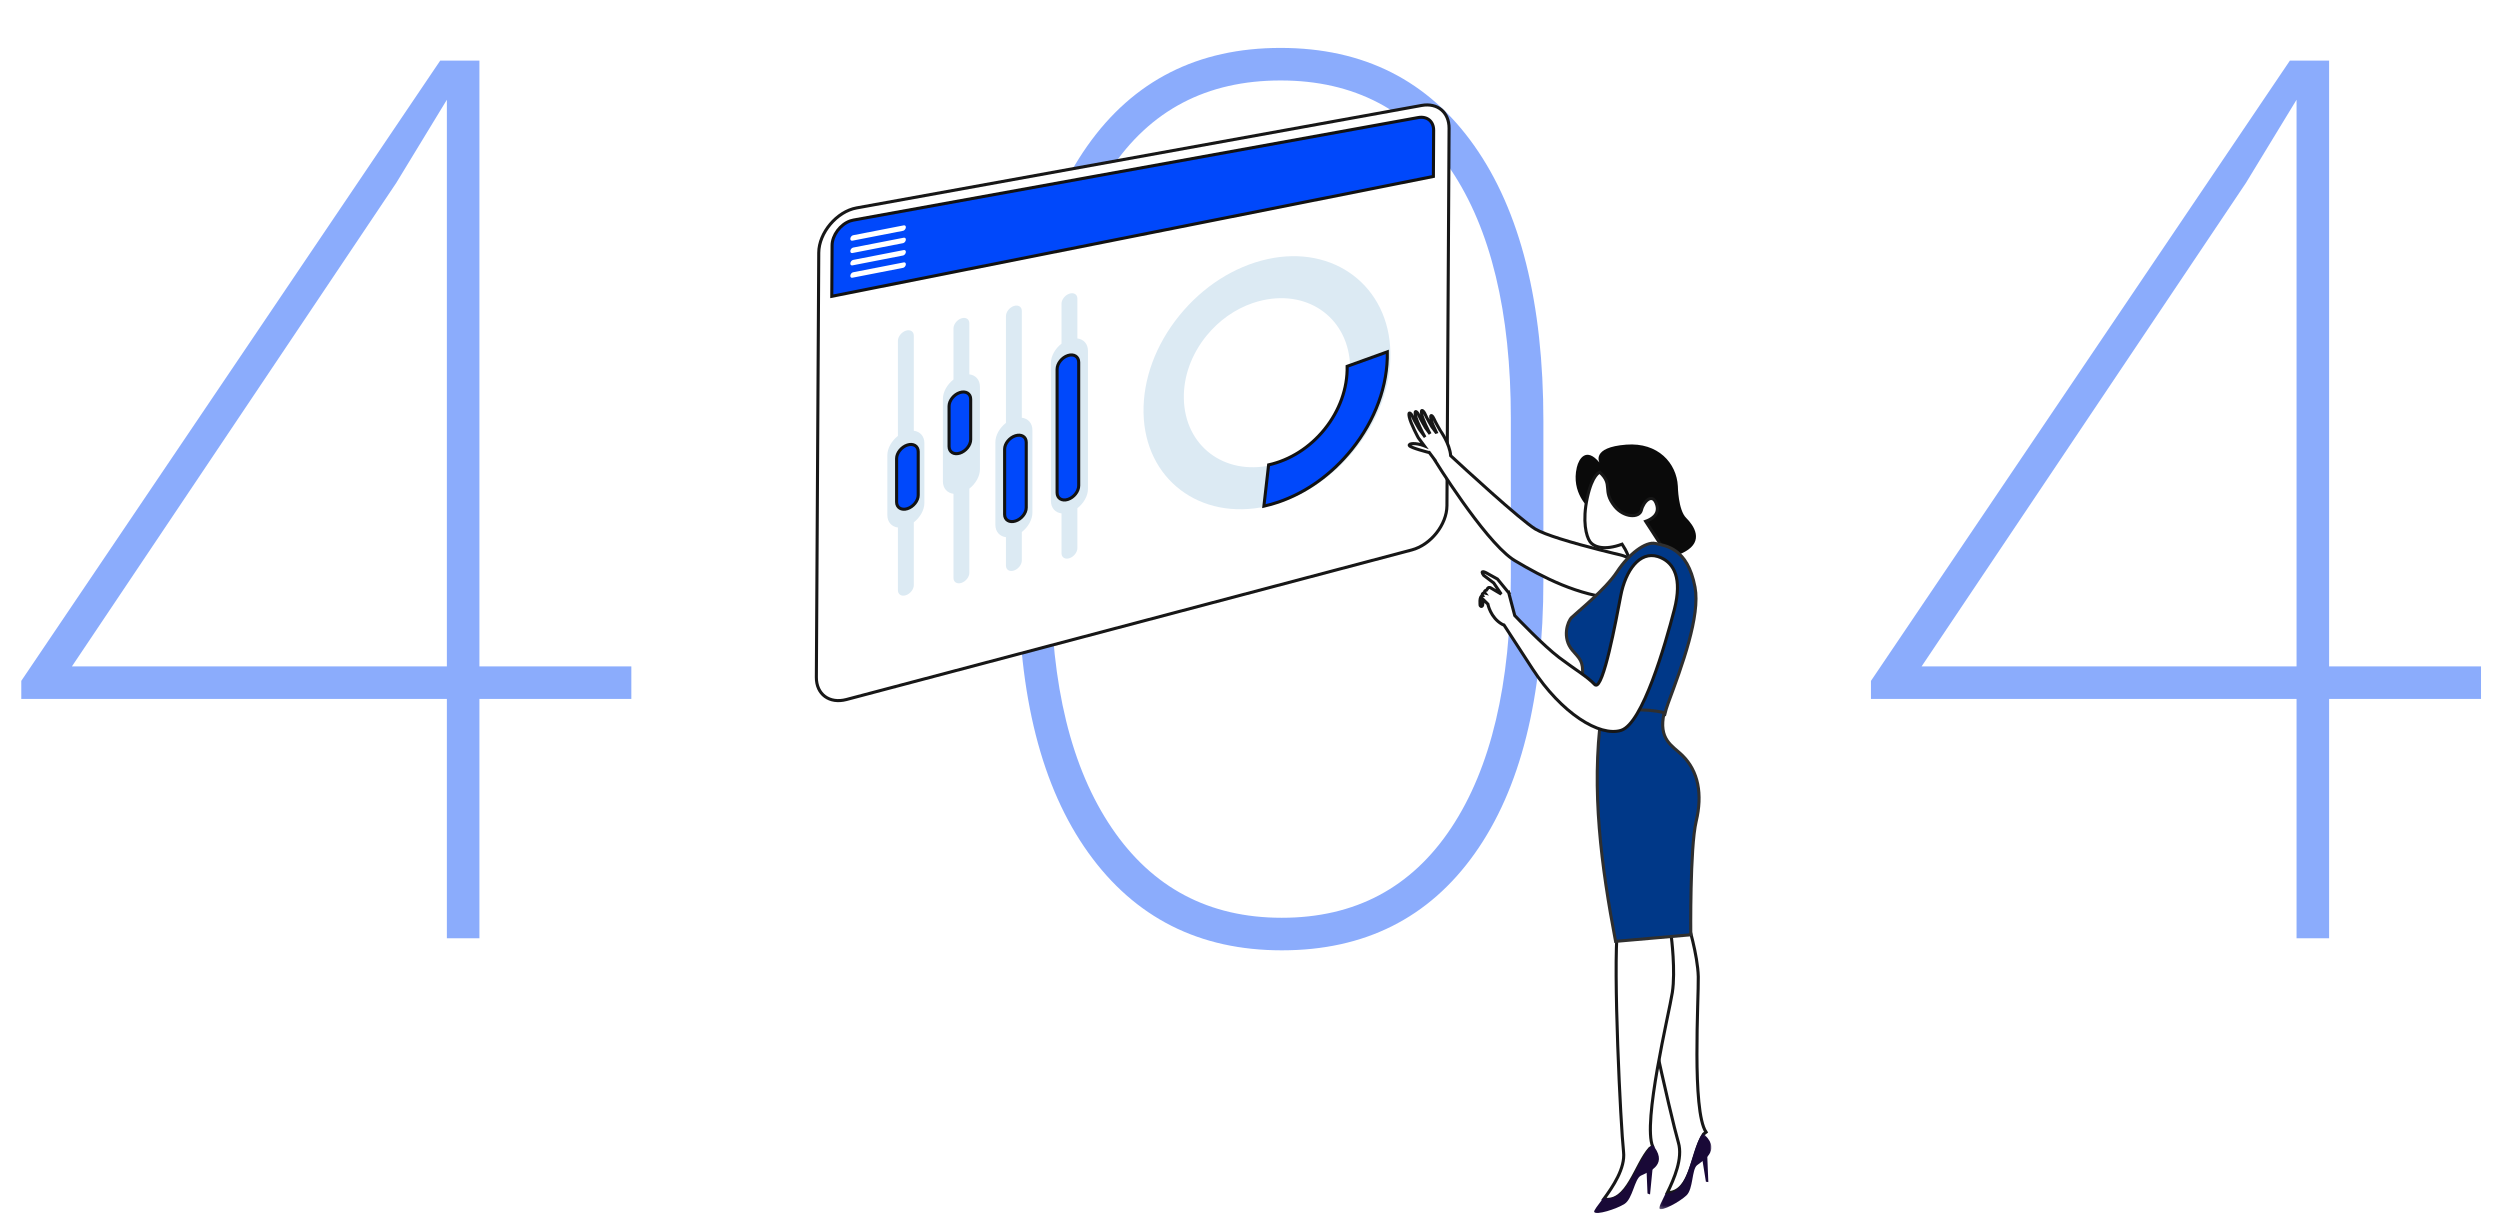<svg xmlns="http://www.w3.org/2000/svg" xmlns:xlink="http://www.w3.org/1999/xlink" width="810" height="396" viewBox="0 0 810 396">
  <defs>
    <polygon id="404-a" points="0 .25 16.907 .25 16.907 24.769 0 24.769"/>
  </defs>
  <g fill="none" fill-rule="evenodd" transform="translate(-490 -414)">
    <rect width="1802" height="1546" fill="#FFF"/>
    <g transform="translate(480 347)">
      <path fill="#0049F8" fill-rule="nonzero" d="M165.332,371 L165.332,293.461 L214.551,293.461 L214.551,282.914 L165.332,282.914 L165.332,86.625 L152.637,86.625 L16.895,287.602 L16.895,293.461 L154.785,293.461 L154.785,371 L165.332,371 Z M154.785,282.914 L33.301,282.914 L138.379,126.273 L154.785,99.32 L154.785,282.914 Z M425.293,374.906 C452.116,374.906 472.949,364.457 487.793,343.559 C502.637,322.66 510.059,293.135 510.059,254.984 L510.059,254.984 L510.059,203.422 C510.059,165.141 502.604,135.421 487.695,114.262 C472.786,93.103 451.855,82.523 424.902,82.523 C398.079,82.523 377.214,93.103 362.305,114.262 C347.396,135.421 339.941,164.88 339.941,202.641 L339.941,202.641 L339.941,254.203 C339.941,292.484 347.493,322.172 362.598,343.266 C377.702,364.359 398.6,374.906 425.293,374.906 Z M425.293,364.359 C401.725,364.359 383.366,354.659 370.215,335.258 C357.064,315.857 350.488,288.969 350.488,254.594 L350.488,254.594 L350.488,203.617 C350.488,168.591 356.901,141.41 369.727,122.074 C382.552,102.738 400.944,93.07 424.902,93.07 C448.73,93.07 467.122,102.706 480.078,121.977 C493.034,141.247 499.512,168.135 499.512,202.641 L499.512,202.641 L499.512,253.617 C499.512,288.643 493.066,315.857 480.176,335.258 C467.285,354.659 448.991,364.359 425.293,364.359 Z M764.629,371 L764.629,293.461 L813.848,293.461 L813.848,282.914 L764.629,282.914 L764.629,86.625 L751.934,86.625 L616.191,287.602 L616.191,293.461 L754.082,293.461 L754.082,371 L764.629,371 Z M754.082,282.914 L632.598,282.914 L737.676,126.273 L754.082,99.32 L754.082,282.914 Z" opacity=".456"/>
      <g transform="matrix(-1 0 0 1 564.5 101)">
        <path fill="#FFF" d="M280.249,192.643 L97.075,144.177 C90.959,142.56 85.726,135.979 85.691,129.863 L85,7.567 C84.971,2.373 88.743,-0.769 93.887,0.163 L276.974,33.369 C283.375,34.529 289.186,41.413 289.223,47.877 L290,185.432 C290.031,190.957 285.775,194.105 280.249,192.643"/>
        <path stroke="#171717" d="M280.249,192.643 L97.075,144.177 C90.959,142.56 85.726,135.979 85.691,129.863 L85,7.567 C84.971,2.373 88.743,-0.769 93.887,0.163 L276.974,33.369 C283.375,34.529 289.186,41.413 289.223,47.877 L290,185.432 C290.031,190.957 285.775,194.105 280.249,192.643 Z"/>
        <path fill="#0048FB" d="M285,62 L90.081,23.167 L90,8.257 C89.984,5.322 92.098,3.567 95.007,4.093 L278.009,37.311 C278.334,37.373 278.66,37.452 278.985,37.564 C282.236,38.676 284.886,42.237 284.902,45.498 L285,62 Z"/>
        <path stroke="#121212" d="M285,62 L90.081,23.167 L90,8.257 C89.984,5.322 92.098,3.567 95.007,4.093 L278.009,37.311 C278.334,37.373 278.66,37.452 278.985,37.564 C282.236,38.676 284.886,42.237 284.902,45.498 L285,62 Z"/>
        <path fill="#DCEAF3" d="M148.546,64.17 C147.513,63.819 146.466,63.526 145.404,63.29 C130.07,59.886 117.356,69.582 117.063,84.905 C116.929,92 119.525,99.202 124.379,105.187 C129.149,111.069 135.613,115.159 142.595,116.71 C157.929,120.115 170.643,110.418 170.936,95.096 C171.071,88 168.474,80.797 163.619,74.813 C159.575,69.825 154.309,66.124 148.546,64.17 M139.401,128.713 C130.413,125.665 122.1,119.773 115.615,111.777 C107.923,102.289 103.8,91.088 104.007,80.235 C104.417,58.752 122.298,45.171 143.867,49.961 C154.64,52.355 164.774,58.84 172.384,68.224 C180.077,77.71 184.199,88.912 183.993,99.765 L183.993,99.766 C183.583,121.248 165.701,134.828 144.132,130.039 C142.54,129.686 140.96,129.242 139.401,128.713"/>
        <path fill="#0048FB" d="M140.284,128.669 C131.326,125.609 123.041,119.694 116.577,111.666 C108.909,102.141 104.8,90.897 105.007,80 L118.02,84.688 C117.886,91.811 120.474,99.042 125.312,105.05 C130.066,110.956 136.509,115.062 143.468,116.619 L145,130 C143.413,129.645 141.838,129.2 140.284,128.669"/>
        <path stroke="#121212" d="M140.284,128.669 C131.326,125.609 123.041,119.694 116.577,111.666 C108.909,102.141 104.8,90.897 105.007,80 L118.02,84.688 C117.886,91.811 120.474,99.042 125.312,105.05 C130.066,110.956 136.509,115.062 143.468,116.619 L145,130 C143.413,129.645 141.838,129.2 140.284,128.669 Z"/>
        <path fill="#DCEAF3" d="M210.571 77.338L210.571 64.421C210.571 63.072 209.419 61.604 207.999 61.141 206.58 60.678 205.428 61.395 205.428 62.744L205.428 75.66C203.403 75.915 202 77.412 202 79.685L202 124.401C202 126.674 203.403 129.087 205.428 130.663L205.428 143.578C205.428 144.928 206.58 146.396 207.999 146.859 209.419 147.323 210.571 146.605 210.571 145.256L210.571 132.34C212.596 132.086 214 130.588 214 128.316L214 83.598C214 81.326 212.596 78.913 210.571 77.338M228.572 103.02L228.572 68.422C228.572 67.073 227.42 65.603 226 65.14 224.581 64.678 223.429 65.395 223.429 66.745L223.429 101.342C221.404 101.597 220 103.095 220 105.367L220 132.11C220 134.381 221.404 136.794 223.429 138.37L223.429 147.579C223.429 148.927 224.581 150.396 226 150.859 227.42 151.322 228.572 150.604 228.572 149.256L228.572 140.047C230.597 139.792 232 138.295 232 136.023L232 109.281C232 107.009 230.597 104.595 228.572 103.02M245.572 88.963L245.572 72.421C245.572 71.072 244.42 69.604 243 69.141 241.581 68.678 240.429 69.395 240.429 70.744L240.429 87.286C238.404 87.54 237 89.039 237 91.311L237 118.052C237 120.324 238.404 122.738 240.429 124.314L240.429 151.578C240.429 152.928 241.581 154.396 243 154.859 244.42 155.323 245.572 154.605 245.572 153.256L245.572 125.991C247.597 125.736 249 124.239 249 121.966L249 95.224C249 92.953 247.597 90.54 245.572 88.963M263.572 107.238L263.572 76.423C263.572 75.073 262.42 73.604 261 73.14 259.581 72.678 258.429 73.396 258.429 74.745L258.429 105.561C256.404 105.816 255 107.313 255 109.586L255 128.98C255 131.251 256.404 133.665 258.429 135.241L258.429 155.579C258.429 156.927 259.581 158.396 261 158.859 262.42 159.322 263.572 158.604 263.572 157.256L263.572 136.919C265.597 136.664 267 135.166 267 132.894L267 113.499C267 111.227 265.597 108.814 263.572 107.238"/>
        <path fill="#0048FB" d="M208.5,127.809 C206.567,127.182 205,125.191 205,123.364 L205,83.363 C205,81.536 206.567,80.563 208.5,81.19 C210.432,81.818 212,83.808 212,85.636 L212,125.636 C212,127.464 210.432,128.437 208.5,127.809"/>
        <path stroke="#121212" d="M208.5,127.809 C206.567,127.182 205,125.191 205,123.364 L205,83.363 C205,81.536 206.567,80.563 208.5,81.19 C210.432,81.818 212,83.808 212,85.636 L212,125.636 C212,127.464 210.432,128.437 208.5,127.809 Z"/>
        <path fill="#0048FB" d="M225.5,134.814 C223.568,134.203 222,132.263 222,130.482 L222,109.303 C222,107.523 223.568,106.574 225.5,107.186 C227.433,107.798 229,109.737 229,111.518 L229,132.698 C229,134.478 227.433,135.426 225.5,134.814"/>
        <path stroke="#121212" d="M225.5,134.814 C223.568,134.203 222,132.263 222,130.482 L222,109.303 C222,107.523 223.568,106.574 225.5,107.186 C227.433,107.798 229,109.737 229,111.518 L229,132.698 C229,134.478 227.433,135.426 225.5,134.814 Z"/>
        <path fill="#0048FB" d="M243.5,112.811 C241.568,112.19 240,110.218 240,108.409 L240,95.34 C240,93.53 241.568,92.568 243.5,93.189 C245.433,93.81 247,95.782 247,97.591 L247,110.66 C247,112.469 245.433,113.432 243.5,112.811"/>
        <path stroke="#121212" d="M243.5,112.811 C241.568,112.19 240,110.218 240,108.409 L240,95.34 C240,93.53 241.568,92.568 243.5,93.189 C245.433,93.81 247,95.782 247,97.591 L247,110.66 C247,112.469 245.433,113.432 243.5,112.811 Z"/>
        <path fill="#0048FB" d="M260.5,130.812 C258.568,130.192 257,128.226 257,126.423 L257,112.334 C257,110.529 258.568,109.568 260.5,110.188 C262.433,110.808 264,112.773 264,114.578 L264,128.667 C264,130.471 262.433,131.431 260.5,130.812"/>
        <path stroke="#121212" d="M260.5,130.812 C258.568,130.192 257,128.226 257,126.423 L257,112.334 C257,110.529 258.568,109.568 260.5,110.188 C262.433,110.808 264,112.773 264,114.578 L264,128.667 C264,130.471 262.433,131.431 260.5,130.812 Z"/>
        <path fill="#FFF" d="M261.792 40.749C261.41 40.609 261.072 40.187 261.01 39.746 260.941 39.257 261.233 38.929 261.666 39.013L278.079 42.214C278.52 42.303 278.922 42.764 278.99 43.253 279.06 43.743 278.766 44.071 278.334 43.987L261.921 40.785C261.877 40.777 261.834 40.765 261.792 40.749M261.792 44.749C261.41 44.61 261.072 44.187 261.01 43.746 260.941 43.257 261.233 42.928 261.666 43.013L278.079 46.213C278.52 46.301 278.921 46.763 278.989 47.253 279.061 47.742 278.766 48.071 278.334 47.987L261.921 44.786C261.877 44.777 261.834 44.765 261.792 44.749M261.792 48.75C261.41 48.61 261.072 48.187 261.01 47.747 260.941 47.257 261.233 46.929 261.666 47.013L278.079 50.213C278.52 50.298 278.922 50.765 278.99 51.252 279.06 51.742 278.766 52.071 278.334 51.987L261.921 48.786C261.877 48.777 261.834 48.765 261.792 48.75M261.792 52.749C261.41 52.609 261.072 52.187 261.01 51.746 260.941 51.257 261.233 50.929 261.666 51.013L278.079 54.214C278.52 54.296 278.922 54.764 278.99 55.253 279.06 55.742 278.766 56.072 278.334 55.987L261.921 52.785C261.877 52.777 261.834 52.765 261.792 52.749M93.296 110.354C93.198 110.39 93.106 110.427 93.012 110.464L94.959 107.847C94.959 107.847 97.437 103.309 97.895 101.079 98.354 98.849 97.182 100.052 96.777 101.079 96.372 102.106 94.633 105.078 94.633 105.078L93.028 107.236 93.024 107.234C93.436 106.465 95.47 102.612 95.882 100.61 96.34 98.38 95.169 99.583 94.763 100.61 94.358 101.637 92.619 104.609 92.619 104.609L91.157 106.572C91.793 105.367 93.48 102.061 93.85 100.261 94.309 98.031 93.137 99.233 92.732 100.261 92.326 101.287 90.588 104.259 90.588 104.259L89.262 106.04 89.164 106.009C89.824 104.666 90.624 102.893 90.855 101.769 91.267 99.765 90.215 100.846 89.85 101.769 89.486 102.692 87.923 105.362 87.923 105.362L87.801 105.577C87.801 105.578 84.8 109.69 84.48 113.647 80.847 117.01 61.904 134.464 57.065 137.404 55.506 138.35 52.528 139.453 49.095 140.542 40.727 143.194 29.633 145.76 29.633 145.76 20.595 147.826 18.037 160.896 30.561 159.951 43.087 159.007 54.456 153.16 63.688 147.649 63.994 147.467 64.309 147.257 64.632 147.028 74.016 140.362 89.719 114.958 89.719 114.958L89.678 114.942 91.431 112.587C91.472 112.592 91.505 112.599 91.549 112.603 91.549 112.603 97.547 111.098 97.882 110.354 98.218 109.609 95.754 109.444 93.296 110.354"/>
        <path stroke="#171717" d="M93.296,110.354 C93.198,110.39 93.106,110.427 93.012,110.464 L94.959,107.847 C94.959,107.847 97.437,103.309 97.895,101.079 C98.354,98.849 97.182,100.052 96.777,101.079 C96.372,102.106 94.633,105.078 94.633,105.078 L93.028,107.236 L93.024,107.234 C93.436,106.465 95.47,102.612 95.882,100.61 C96.34,98.38 95.169,99.583 94.763,100.61 C94.358,101.637 92.619,104.609 92.619,104.609 L91.157,106.572 C91.793,105.367 93.48,102.061 93.85,100.261 C94.309,98.031 93.137,99.233 92.732,100.261 C92.326,101.287 90.588,104.259 90.588,104.259 L89.262,106.04 L89.164,106.009 C89.824,104.666 90.624,102.893 90.855,101.769 C91.267,99.765 90.215,100.846 89.85,101.769 C89.486,102.692 87.923,105.362 87.923,105.362 L87.801,105.577 C87.801,105.578 84.8,109.69 84.48,113.647 C80.847,117.01 61.904,134.464 57.065,137.404 C55.506,138.35 52.528,139.453 49.095,140.542 C40.727,143.194 29.633,145.76 29.633,145.76 C20.595,147.826 18.037,160.896 30.561,159.951 C43.087,159.007 54.456,153.16 63.688,147.649 C63.994,147.467 64.309,147.257 64.632,147.028 C74.016,140.362 89.719,114.958 89.719,114.958 L89.678,114.942 L91.431,112.587 C91.472,112.592 91.505,112.599 91.549,112.603 C91.549,112.603 97.547,111.098 97.882,110.354 C98.218,109.609 95.754,109.444 93.296,110.354 Z"/>
        <path fill="#0A0A0A" d="M43.607,117.422 C42.933,114.548 40.538,110.755 36.284,115.857 C36.284,115.857 39.034,110.938 27.594,110.062 C17.291,109.275 11.278,116.056 10.873,123.526 C10.873,123.526 10.785,131.215 8.188,133.797 C5.59,136.377 2.416,141.254 8.476,144.696 C14.536,148.138 20.308,146.704 20.308,146.704 L39.642,130.641 C39.642,130.641 45.552,125.716 43.607,117.422"/>
        <g transform="translate(1 264)">
          <path fill="#FFF" d="M6.7,0.817 C6.7,0.817 3.412,11.379 3.259,18.49 C3.11,25.378 5.402,61.822 0.745,68.808 C1.068,69.046 1.353,69.285 1.582,69.479 C5.295,75.54 5.564,88.448 13.285,88.442 C11.11,83.963 8.202,77.313 9.695,72.221 C12.071,64.126 23.377,14.533 24.203,1.139"/>
          <path stroke="#171717" d="M6.7,0.817 C6.7,0.817 3.412,11.379 3.259,18.49 C3.11,25.378 5.402,61.822 0.745,68.808 C1.068,69.046 1.353,69.285 1.582,69.479 C5.295,75.54 5.564,88.448 13.285,88.442 C11.11,83.963 8.202,77.313 9.695,72.221 C12.071,64.126 23.377,14.533 24.203,1.139"/>
        </g>
        <g transform="translate(0 333)">
          <mask id="404-b" fill="#fff">
            <use xlink:href="#404-a"/>
          </mask>
          <path fill="#190937" d="M3.349,0.916 C3.125,0.723 2.844,0.485 2.527,0.25 C2.377,0.476 2.22,0.671 2.056,0.833 C-3.148,5.958 2.962,9.125 4.673,10.549 C6.384,11.973 5.864,18.193 8.074,20.295 C10.284,22.398 16.099,25.554 16.859,24.591 C17.141,24.233 16.13,22.359 14.867,19.734 C7.27,19.741 7.004,6.931 3.349,0.916" mask="url(#404-b)"/>
        </g>
        <polygon fill="#190937" points="1.407 339 1 349 1.789 348.876 3 341.354"/>
        <g transform="translate(12 266)">
          <path fill="#FFF" d="M0.984,3.567 C0.984,3.567 -0.424,14.575 0.67,21.598 C1.73,28.4 10.389,63.806 6.997,71.556 C7.358,71.728 7.683,71.911 7.943,72.058 C12.686,77.317 15.215,89.959 22.867,88.493 C19.927,84.499 15.878,78.508 16.467,73.22 C17.404,64.809 19.92,13.9 18.391,0.571"/>
          <path stroke="#171717" d="M0.984,3.567 C0.984,3.567 -0.424,14.575 0.67,21.598 C1.73,28.4 10.389,63.806 6.997,71.556 C7.358,71.728 7.683,71.911 7.943,72.058 C12.686,77.317 15.215,89.959 22.867,88.493 C19.927,84.499 15.878,78.508 16.467,73.22 C17.404,64.809 19.92,13.9 18.391,0.571"/>
        </g>
        <path fill="#190937" d="M19.807,337.509 C19.541,337.36 19.209,337.175 18.841,337 C18.727,337.257 18.602,337.484 18.462,337.679 C14.033,343.846 20.89,345.839 22.907,346.938 C24.924,348.037 25.511,354.392 28.163,356.076 C30.815,357.758 37.367,359.798 37.976,358.68 C38.202,358.266 36.823,356.578 35.05,354.187 C27.235,355.674 24.651,342.846 19.807,337.509"/>
        <polygon fill="#190937" points="19 344 19.887 353 20.708 352.699 21 345.707"/>
        <path fill="#FFF" d="M40.214,127.221 C38.538,119.526 36.166,119 36.166,119 C31.684,123.102 35.484,124.815 31.385,129.993 C28.409,133.752 23.308,133.944 22.679,131.241 C22.051,128.538 18.949,125.273 17.692,129.647 C16.761,132.884 19.708,134.364 21.304,134.917 L14,146.173 C14,146.173 27.923,153.591 26.633,150.035 C25.775,147.671 27.726,144.162 28.937,142.315 C34.679,144.421 38.088,143.3 39.384,141.43 C40.537,139.766 41.89,134.915 40.214,127.221"/>
        <path stroke="#171717" d="M40.214,127.221 C38.538,119.526 36.166,119 36.166,119 C31.684,123.102 35.484,124.815 31.385,129.993 C28.409,133.752 23.308,133.944 22.679,131.241 C22.051,128.538 18.949,125.273 17.692,129.647 C16.761,132.884 19.708,134.364 21.304,134.917 L14,146.173 C14,146.173 27.923,153.591 26.633,150.035 C25.775,147.671 27.726,144.162 28.937,142.315 C34.679,144.421 38.088,143.3 39.384,141.43 C40.537,139.766 41.89,134.915 40.214,127.221 Z"/>
        <path fill="#003888" d="M15.124,197.458 C14.86,196.334 14.49,195.104 13.984,193.736 C9.546,181.77 3.556,165.511 5.314,156.237 C7.757,143.348 14.934,142.864 18.089,142.093 C21.279,141.313 26.81,145.526 30.579,151.273 C34.347,157.018 43.72,164.52 45.31,166.081 C46.603,167.353 48.465,172.616 45.085,176.649 C42.816,179.348 41.361,180.1 41.795,185.057 C41.921,186.537 41.722,190.255 41.722,193.736 C41.722,193.736 41.57,195.676 41.337,199 C32.61,197.061 23.512,195.476 15.124,197.458"/>
        <path stroke="#2F2F2F" d="M15.124,197.458 C14.86,196.334 14.49,195.104 13.984,193.736 C9.546,181.77 3.556,165.511 5.314,156.237 C7.757,143.348 14.934,142.864 18.089,142.093 C21.279,141.313 26.81,145.526 30.579,151.273 C34.347,157.018 43.72,164.52 45.31,166.081 C46.603,167.353 48.465,172.616 45.085,176.649 C42.816,179.348 41.361,180.1 41.795,185.057 C41.921,186.537 41.722,190.255 41.722,193.736 C41.722,193.736 41.57,195.676 41.337,199 C32.61,197.061 23.512,195.476 15.124,197.458 Z"/>
        <path fill="#003888" d="M9.447,210.722 C12.666,207.581 17.304,205.649 15.303,196.913 C21.824,195.336 28.783,196.016 35.65,197.333 C38.978,222.165 35.661,246.639 31.055,271 L6.691,268.872 C6.691,268.872 6.985,240.69 4.928,232.042 C2.87,223.395 4.177,215.866 9.447,210.722"/>
        <path stroke="#2F2F2F" d="M9.447,210.722 C12.666,207.581 17.304,205.649 15.303,196.913 C21.824,195.336 28.783,196.016 35.65,197.333 C38.978,222.165 35.661,246.639 31.055,271 L6.691,268.872 C6.691,268.872 6.985,240.69 4.928,232.042 C2.87,223.395 4.177,215.866 9.447,210.722 Z"/>
        <path fill="#FFF" d="M74.171,158.973 C74.331,158.749 74.315,158.538 74.064,158.287 C73.846,158.069 73.597,158.065 73.401,158.117 C73.584,157.882 73.575,157.665 73.313,157.403 C73.013,157.103 72.658,157.207 72.457,157.307 C72.691,157.049 72.7,156.817 72.416,156.534 C71.97,156.088 71.397,156.534 71.397,156.534 L68.102,158.488 L70.538,154.88 L73.782,152.417 C75.25,150.396 73.003,151.572 73.003,151.572 L69.327,153.607 L65.744,157.988 L65.693,157.959 L65.657,158.095 L65.633,158.123 L65.648,158.132 L63.726,165.43 C62.941,166.259 54.495,175.13 49.273,179.083 C43.785,183.221 40.354,185.112 37.803,187.787 C37.744,187.837 37.694,187.889 37.637,187.915 C37.628,187.922 37.619,187.93 37.611,187.928 L37.601,187.935 C35.034,189.266 30.945,167.219 29.393,159.078 C27.805,150.725 23.225,144.528 17.39,146.306 C17.121,146.385 16.858,146.481 16.593,146.594 C16.445,146.653 16.3,146.725 16.154,146.792 C12.315,148.564 9.356,153.198 12.024,163.535 C14.971,174.949 22.314,200.427 29.247,202.628 C36.178,204.838 48.642,197.065 57.982,182.693 C58.36,182.112 58.717,181.562 59.065,181.027 C65.335,171.379 66.843,169.06 67.206,168.501 C67.411,168.448 67.623,168.373 67.844,168.245 C71.624,166.078 72.427,161.728 72.427,161.728 L73.934,160.244 L74.146,162.173 C74.55,162.895 74.932,162.173 74.932,162.173 C74.932,162.173 75.336,159.164 74.171,158.973"/>
        <path stroke="#171717" d="M74.171,158.973 C74.331,158.749 74.315,158.538 74.064,158.287 C73.846,158.069 73.597,158.065 73.401,158.117 C73.584,157.882 73.575,157.665 73.313,157.403 C73.013,157.103 72.658,157.207 72.457,157.307 C72.691,157.049 72.7,156.817 72.416,156.534 C71.97,156.088 71.397,156.534 71.397,156.534 L68.102,158.488 L70.538,154.88 L73.782,152.417 C75.25,150.396 73.003,151.572 73.003,151.572 L69.327,153.607 L65.744,157.988 L65.693,157.959 L65.657,158.095 L65.633,158.123 L65.648,158.132 L63.726,165.43 C62.941,166.259 54.495,175.13 49.273,179.083 C43.785,183.221 40.354,185.112 37.803,187.787 C37.744,187.837 37.694,187.889 37.637,187.915 C37.628,187.922 37.619,187.93 37.611,187.928 L37.601,187.935 C35.034,189.266 30.945,167.219 29.393,159.078 C27.805,150.725 23.225,144.528 17.39,146.306 C17.121,146.385 16.858,146.481 16.593,146.594 C16.445,146.653 16.3,146.725 16.154,146.792 C12.315,148.564 9.356,153.198 12.024,163.535 C14.971,174.949 22.314,200.427 29.247,202.628 C36.178,204.838 48.642,197.065 57.982,182.693 C58.36,182.112 58.717,181.562 59.065,181.027 C65.335,171.379 66.843,169.06 67.206,168.501 C67.411,168.448 67.623,168.373 67.844,168.245 C71.624,166.078 72.427,161.728 72.427,161.728 L73.934,160.244 L74.146,162.173 C74.55,162.895 74.932,162.173 74.932,162.173 C74.932,162.173 75.336,159.164 74.171,158.973 Z"/>
      </g>
    </g>
    <rect width="1384" height="120" x="219" y="295" fill="#0049F8" opacity="0"/>
    <rect width="1384" height="60" x="219" y="806" fill="#0049F8" opacity="0"/>
  </g>
</svg>
